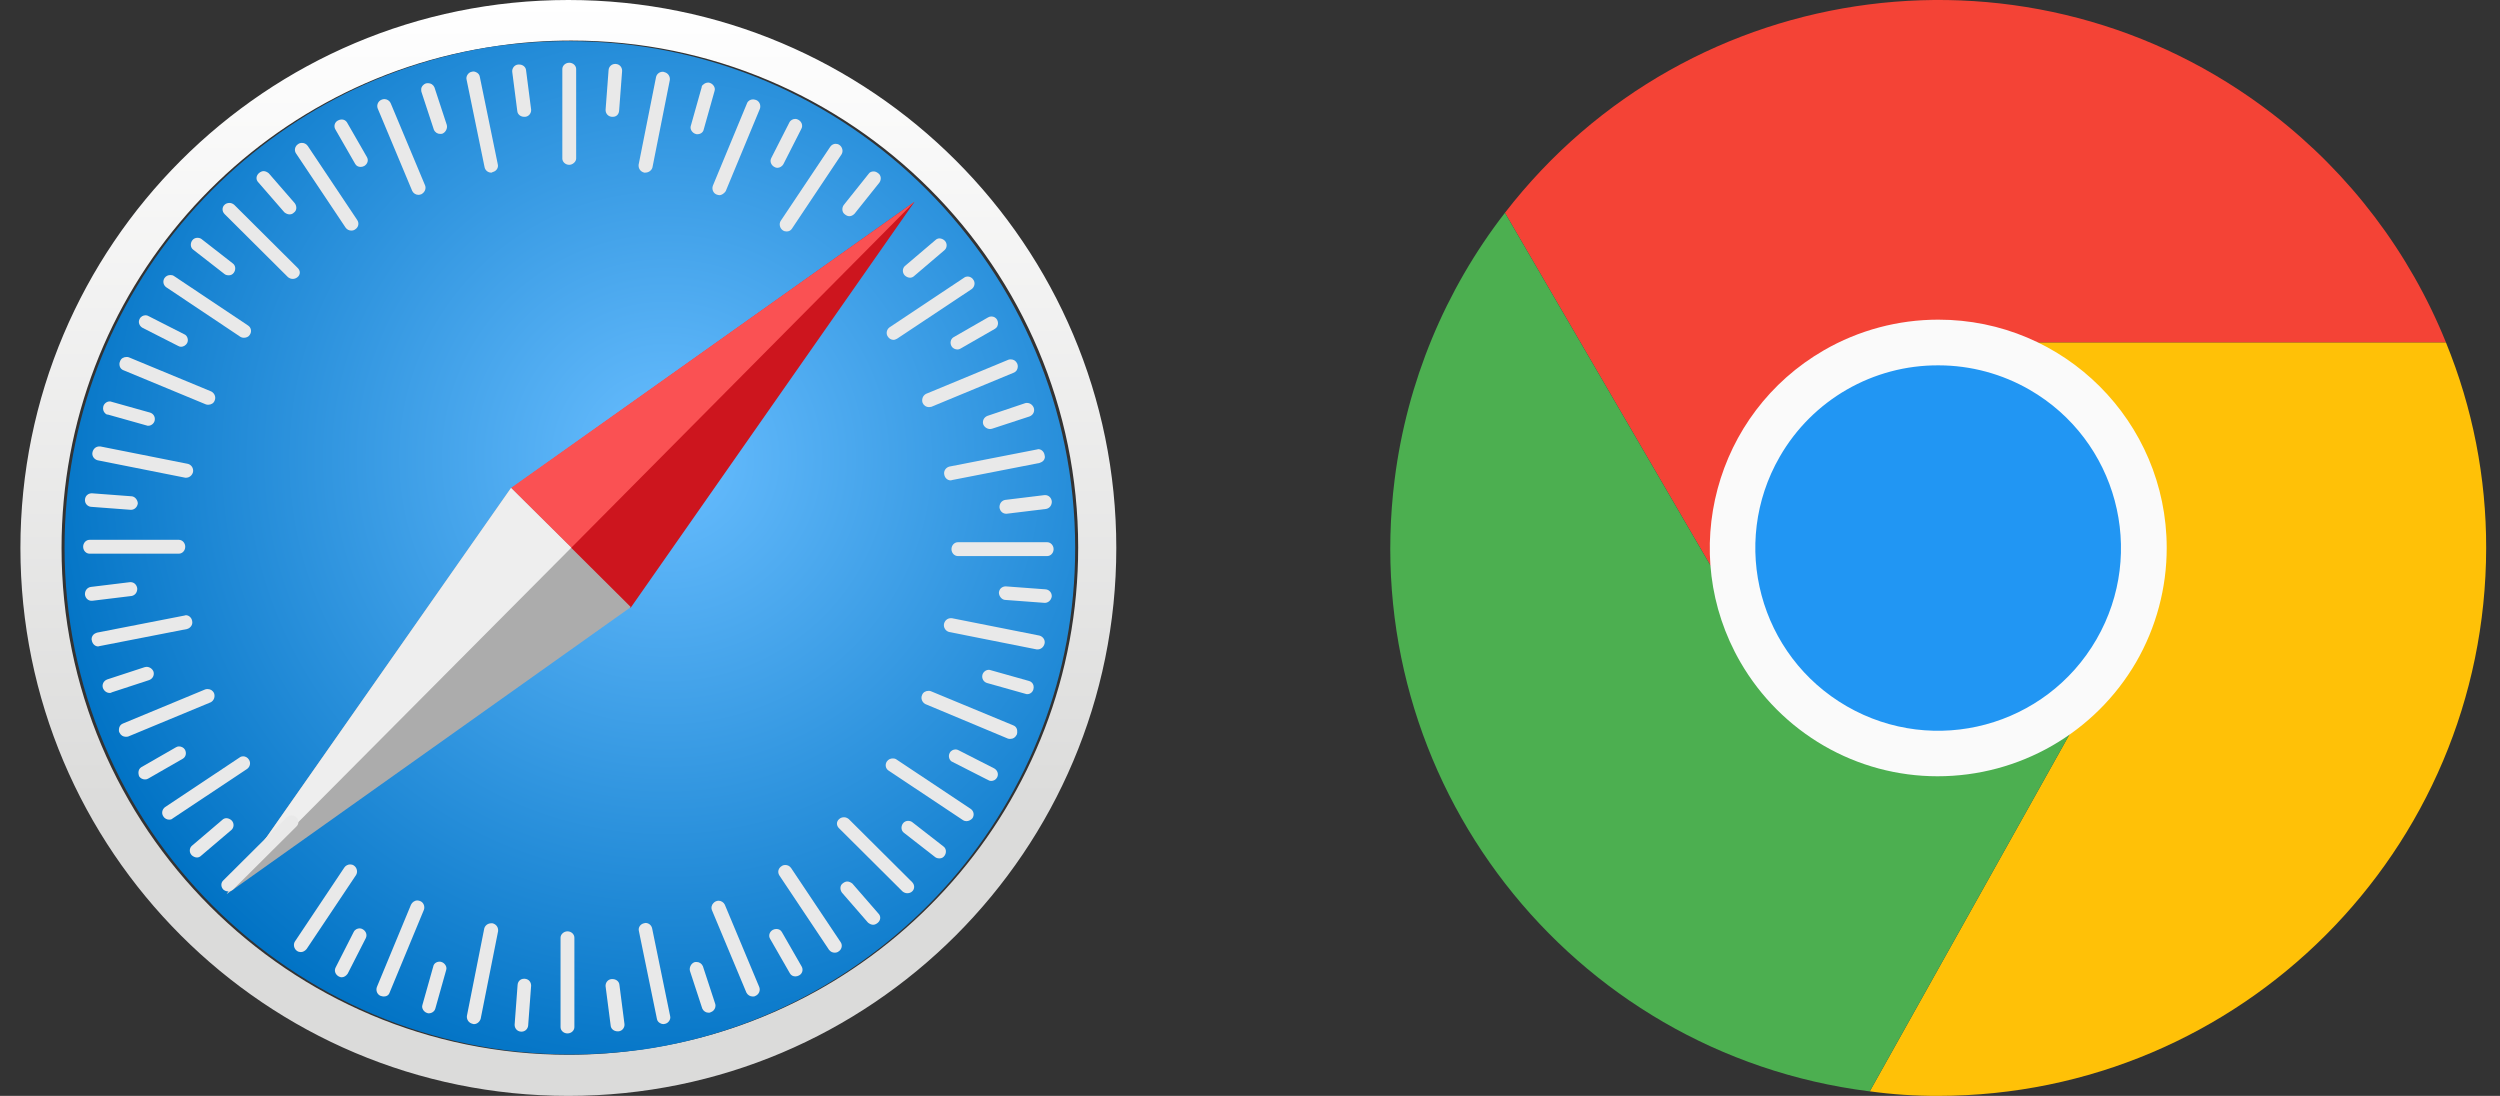 <svg width="73" height="32" viewBox="0 0 73 32" fill="none" xmlns="http://www.w3.org/2000/svg">
<rect x="0" y="0" width="73" height="32" fill="#333333" stroke="none"/>
<g clip-path="url(#clip0_811_816)">
<path d="M14.527 1.341C15.229 1.236 15.947 1.184 16.684 1.184C24.856 1.184 31.483 7.812 31.483 15.982C31.483 23.452 25.942 29.633 18.753 30.641C18.052 30.746 17.333 30.799 16.596 30.799C8.425 30.799 1.797 24.171 1.797 16C1.797 8.531 7.329 2.349 14.527 1.341ZM16.596 0C7.759 0 0.596 7.162 0.596 16C0.596 24.837 7.759 32 16.596 32C25.434 32 32.596 24.837 32.596 16C32.596 7.162 25.434 0 16.596 0Z" fill="url(#paint0_linear_811_816)"/>
<path d="M16.596 1.201C15.895 1.201 15.202 1.254 14.527 1.341C7.373 2.384 1.885 8.548 1.885 15.991C1.885 24.163 8.513 30.79 16.683 30.79C17.385 30.79 18.077 30.738 18.752 30.65C25.906 29.607 31.395 23.443 31.395 16.009C31.395 7.829 24.767 1.201 16.596 1.201Z" fill="url(#paint1_radial_811_816)"/>
<path d="M26.705 5.891L14.913 14.273L18.411 17.753L26.705 5.891Z" fill="#CD151E"/>
<path d="M14.922 14.247L16.684 15.991L26.705 5.891L14.922 14.247Z" fill="#FA5153"/>
<path d="M14.922 14.247L18.42 17.727L6.619 26.109L14.922 14.247Z" fill="#ACACAC"/>
<path d="M6.619 26.109L16.683 15.991L14.922 14.247L6.619 26.109Z" fill="#EEEEEE"/>
<path d="M25.609 26.924C25.574 26.95 25.53 26.968 25.486 26.968C25.53 26.968 25.574 26.959 25.609 26.924Z" fill="#E9E9E9"/>
<path d="M25.626 26.915C25.626 26.915 25.618 26.924 25.609 26.924C25.618 26.924 25.618 26.915 25.626 26.915Z" fill="#E9E9E9"/>
<path d="M20.839 26.38C20.796 26.415 20.778 26.476 20.787 26.529C20.778 26.477 20.804 26.416 20.839 26.38Z" fill="#E9E9E9"/>
<path d="M27.555 24.977C27.546 24.986 27.546 24.986 27.538 24.995C27.546 24.986 27.555 24.977 27.555 24.977Z" fill="#E9E9E9"/>
<path d="M27.599 24.864C27.599 24.899 27.581 24.942 27.555 24.969C27.59 24.942 27.599 24.907 27.599 24.864Z" fill="#E9E9E9"/>
<path d="M30.159 12.029C30.141 12.072 30.097 12.107 30.054 12.125L28.958 12.484C28.949 12.484 28.949 12.484 28.94 12.493C28.949 12.493 28.958 12.493 28.967 12.484L30.062 12.125C30.106 12.107 30.141 12.072 30.159 12.029Z" fill="#E9E9E9"/>
<path d="M26.188 9.872C26.161 9.889 26.135 9.898 26.1 9.898C26.126 9.898 26.161 9.889 26.188 9.872Z" fill="#E9E9E9"/>
<path d="M24.679 6.251C24.714 6.277 24.749 6.295 24.784 6.295C24.749 6.286 24.714 6.277 24.679 6.251Z" fill="#E9E9E9"/>
<path d="M24.67 6.233C24.679 6.242 24.679 6.242 24.688 6.251C24.679 6.242 24.67 6.242 24.67 6.233Z" fill="#E9E9E9"/>
<path d="M15.229 30.124C15.22 30.124 15.211 30.124 15.211 30.124C15.098 30.115 15.027 30.027 15.027 29.922L15.114 28.756C15.123 28.651 15.202 28.58 15.299 28.58C15.307 28.58 15.316 28.58 15.325 28.58C15.439 28.589 15.509 28.676 15.509 28.782L15.422 29.948C15.412 30.045 15.334 30.124 15.229 30.124Z" fill="#E9E9E9"/>
<path d="M18.034 30.115C17.928 30.115 17.84 30.045 17.832 29.948L17.683 28.799C17.674 28.703 17.744 28.598 17.858 28.589C17.867 28.589 17.876 28.589 17.885 28.589C17.99 28.589 18.078 28.659 18.087 28.756L18.235 29.904C18.244 30.001 18.174 30.106 18.06 30.115C18.052 30.115 18.043 30.115 18.034 30.115Z" fill="#E9E9E9"/>
<path d="M20.691 29.571C20.612 29.571 20.542 29.527 20.506 29.449L20.147 28.353C20.121 28.257 20.173 28.142 20.269 28.099C20.296 28.09 20.313 28.09 20.339 28.09C20.418 28.09 20.488 28.134 20.524 28.212L20.883 29.308C20.892 29.326 20.892 29.352 20.892 29.369C20.892 29.422 20.866 29.474 20.831 29.509C20.813 29.527 20.787 29.544 20.761 29.553C20.734 29.571 20.717 29.571 20.691 29.571Z" fill="#E9E9E9"/>
<path d="M12.519 29.589C12.502 29.589 12.493 29.589 12.475 29.58C12.379 29.554 12.3 29.44 12.335 29.343L12.651 28.221C12.668 28.133 12.747 28.081 12.835 28.081C12.853 28.081 12.87 28.081 12.888 28.089C12.984 28.116 13.063 28.229 13.028 28.326L12.712 29.449C12.704 29.484 12.686 29.51 12.668 29.527C12.625 29.571 12.572 29.589 12.519 29.589Z" fill="#E9E9E9"/>
<path d="M16.57 30.176C16.456 30.176 16.368 30.089 16.368 29.992V27.379C16.368 27.283 16.464 27.195 16.57 27.195C16.684 27.195 16.772 27.282 16.772 27.379V29.992C16.772 30.089 16.684 30.176 16.57 30.176Z" fill="#E9E9E9"/>
<path d="M22.488 27.415C22.435 27.328 22.461 27.213 22.566 27.152C22.601 27.134 22.636 27.126 22.671 27.126C22.733 27.126 22.794 27.152 22.829 27.213L23.408 28.221C23.46 28.309 23.434 28.432 23.329 28.484C23.294 28.502 23.259 28.511 23.224 28.511C23.163 28.511 23.101 28.484 23.066 28.423L22.488 27.415Z" fill="#E9E9E9"/>
<path d="M9.977 28.537C9.951 28.537 9.916 28.528 9.889 28.511C9.793 28.458 9.749 28.344 9.802 28.247L10.328 27.213C10.363 27.143 10.433 27.108 10.504 27.108C10.53 27.108 10.565 27.117 10.591 27.134C10.687 27.187 10.731 27.301 10.679 27.398L10.152 28.432C10.109 28.493 10.047 28.537 9.977 28.537Z" fill="#E9E9E9"/>
<path d="M13.843 29.904C13.826 29.904 13.817 29.904 13.8 29.896C13.686 29.869 13.624 29.773 13.633 29.668L14.141 27.108C14.168 27.02 14.246 26.959 14.352 26.959C14.361 26.959 14.37 26.959 14.378 26.959C14.492 26.985 14.554 27.081 14.545 27.187L14.036 29.747C14.01 29.834 13.931 29.904 13.843 29.904Z" fill="#E9E9E9"/>
<path d="M18.656 27.187C18.63 27.091 18.691 26.985 18.805 26.959C18.823 26.959 18.831 26.95 18.849 26.95C18.945 26.95 19.024 27.02 19.042 27.108L19.568 29.668C19.595 29.764 19.516 29.878 19.419 29.896C19.402 29.896 19.393 29.904 19.376 29.904C19.341 29.904 19.306 29.896 19.279 29.878C19.227 29.852 19.192 29.808 19.183 29.756L18.656 27.187Z" fill="#E9E9E9"/>
<path d="M21.979 29.098C21.901 29.098 21.831 29.054 21.795 28.984L20.787 26.573C20.752 26.486 20.796 26.371 20.901 26.319C20.927 26.31 20.953 26.301 20.979 26.301C21.058 26.301 21.128 26.345 21.164 26.415L22.172 28.826C22.207 28.922 22.163 29.037 22.058 29.081C22.032 29.098 22.006 29.098 21.979 29.098Z" fill="#E9E9E9"/>
<path d="M11.204 29.098C11.178 29.098 11.152 29.089 11.117 29.081C11.021 29.046 10.968 28.932 11.003 28.826L12.002 26.415C12.037 26.345 12.107 26.293 12.187 26.293C12.213 26.293 12.239 26.301 12.266 26.31C12.362 26.345 12.414 26.459 12.379 26.564L11.38 28.976C11.354 29.063 11.283 29.098 11.204 29.098Z" fill="#E9E9E9"/>
<path d="M25.495 27.003C25.442 27.003 25.39 26.976 25.346 26.941L24.584 26.064C24.522 25.977 24.522 25.854 24.61 25.793C24.654 25.758 24.697 25.74 24.741 25.74C24.794 25.74 24.846 25.766 24.89 25.801L25.652 26.678C25.731 26.757 25.714 26.88 25.626 26.95C25.582 26.985 25.539 27.003 25.495 27.003Z" fill="#E9E9E9"/>
<path d="M24.372 27.818C24.311 27.818 24.25 27.792 24.205 27.731L22.759 25.565C22.697 25.469 22.724 25.354 22.82 25.293C22.855 25.267 22.89 25.258 22.933 25.258C22.995 25.258 23.056 25.284 23.1 25.346L24.547 27.511C24.608 27.599 24.582 27.722 24.486 27.783C24.452 27.809 24.416 27.818 24.372 27.818Z" fill="#E9E9E9"/>
<path d="M8.785 27.801C8.75 27.801 8.706 27.792 8.671 27.766C8.584 27.704 8.557 27.581 8.61 27.494L10.057 25.328C10.092 25.276 10.162 25.241 10.224 25.241C10.259 25.241 10.302 25.249 10.337 25.276C10.425 25.337 10.451 25.46 10.399 25.547L8.952 27.713C8.907 27.766 8.846 27.801 8.785 27.801Z" fill="#E9E9E9"/>
<path d="M27.433 25.065C27.389 25.065 27.345 25.056 27.31 25.03L26.398 24.32C26.311 24.259 26.302 24.136 26.363 24.048C26.398 23.996 26.459 23.969 26.512 23.969C26.556 23.969 26.599 23.978 26.634 24.004L27.546 24.714C27.634 24.776 27.643 24.899 27.581 24.986C27.546 25.039 27.494 25.065 27.433 25.065Z" fill="#E9E9E9"/>
<path d="M5.751 25.039C5.699 25.039 5.638 25.012 5.594 24.969C5.515 24.881 5.533 24.758 5.603 24.697L6.488 23.943C6.523 23.908 6.567 23.891 6.611 23.891C6.663 23.891 6.724 23.917 6.768 23.961C6.847 24.048 6.829 24.171 6.759 24.233L5.874 24.986C5.839 25.021 5.795 25.039 5.751 25.039Z" fill="#E9E9E9"/>
<path d="M26.494 26.082C26.442 26.082 26.398 26.065 26.354 26.03L24.504 24.189C24.417 24.11 24.417 23.987 24.504 23.917C24.539 23.882 24.592 23.864 24.644 23.864C24.697 23.864 24.74 23.882 24.784 23.917L26.634 25.758C26.713 25.837 26.713 25.96 26.634 26.03C26.599 26.064 26.547 26.082 26.494 26.082Z" fill="#E9E9E9"/>
<path d="M6.663 26.029C6.61 26.029 6.567 26.012 6.523 25.977C6.444 25.898 6.444 25.775 6.523 25.705L8.373 23.864C8.408 23.829 8.46 23.811 8.513 23.811C8.565 23.811 8.609 23.829 8.653 23.864C8.732 23.942 8.732 24.066 8.653 24.136L6.803 25.977C6.759 26.012 6.707 26.029 6.663 26.029Z" fill="#E9E9E9"/>
<path d="M28.221 23.978C28.186 23.978 28.151 23.969 28.125 23.952L25.951 22.505C25.854 22.444 25.837 22.321 25.898 22.233C25.942 22.172 26.003 22.146 26.074 22.146C26.109 22.146 26.144 22.154 26.17 22.172L28.344 23.619C28.432 23.68 28.458 23.794 28.397 23.891C28.353 23.943 28.283 23.978 28.221 23.978Z" fill="#E9E9E9"/>
<path d="M4.936 23.934C4.875 23.934 4.805 23.899 4.769 23.838C4.708 23.751 4.734 23.628 4.822 23.566L6.996 22.119C7.031 22.093 7.066 22.084 7.101 22.084C7.162 22.084 7.232 22.119 7.268 22.181C7.329 22.268 7.303 22.391 7.215 22.453L5.041 23.899C5.015 23.926 4.98 23.934 4.936 23.934Z" fill="#E9E9E9"/>
<path d="M27.818 22.251C27.722 22.216 27.678 22.084 27.73 21.988C27.765 21.918 27.835 21.883 27.906 21.883C27.932 21.883 27.967 21.892 27.994 21.909L29.028 22.436C29.124 22.488 29.168 22.602 29.116 22.699C29.081 22.769 29.011 22.804 28.94 22.804C28.914 22.804 28.879 22.795 28.852 22.777L27.818 22.251Z" fill="#E9E9E9"/>
<path d="M4.042 22.567C4.042 22.497 4.068 22.436 4.129 22.4L5.138 21.821C5.164 21.804 5.199 21.795 5.225 21.795C5.295 21.795 5.365 21.83 5.401 21.891C5.453 21.988 5.427 22.102 5.339 22.154L4.331 22.733C4.305 22.751 4.27 22.759 4.244 22.759C4.244 22.759 4.244 22.759 4.235 22.759C4.235 22.759 4.235 22.759 4.226 22.759C4.165 22.759 4.095 22.724 4.059 22.663C4.051 22.628 4.042 22.593 4.042 22.567Z" fill="#E9E9E9"/>
<path d="M29.501 21.576C29.475 21.576 29.457 21.576 29.431 21.567L27.02 20.559C26.924 20.506 26.88 20.392 26.924 20.296C26.95 20.217 27.029 20.173 27.108 20.173C27.134 20.173 27.152 20.173 27.178 20.182L29.589 21.181C29.677 21.216 29.712 21.295 29.703 21.392C29.703 21.409 29.694 21.427 29.694 21.444C29.651 21.532 29.581 21.576 29.501 21.576Z" fill="#E9E9E9"/>
<path d="M3.472 21.313C3.472 21.234 3.507 21.164 3.585 21.129L5.997 20.129C6.023 20.121 6.04 20.121 6.067 20.121C6.145 20.121 6.215 20.164 6.251 20.243C6.286 20.339 6.251 20.454 6.155 20.506L3.744 21.506C3.717 21.514 3.7 21.514 3.674 21.514C3.595 21.514 3.525 21.471 3.489 21.392C3.472 21.366 3.472 21.339 3.472 21.313Z" fill="#E9E9E9"/>
<path d="M30.001 20.269C29.984 20.269 29.966 20.269 29.949 20.261L28.826 19.945C28.73 19.919 28.66 19.823 28.686 19.708C28.704 19.629 28.783 19.559 28.871 19.559C28.888 19.559 28.906 19.559 28.923 19.568L30.046 19.884C30.081 19.892 30.107 19.91 30.125 19.927C30.177 19.971 30.195 20.05 30.177 20.121C30.159 20.208 30.08 20.269 30.001 20.269Z" fill="#E9E9E9"/>
<path d="M3.2 20.234C3.121 20.234 3.043 20.182 3.007 20.094C2.972 19.998 3.016 19.884 3.129 19.84L4.225 19.481C4.243 19.481 4.26 19.472 4.278 19.472C4.365 19.472 4.444 19.524 4.479 19.603C4.514 19.699 4.471 19.814 4.357 19.858L3.261 20.217C3.244 20.234 3.226 20.234 3.2 20.234Z" fill="#E9E9E9"/>
<path d="M30.299 18.963C30.291 18.963 30.282 18.963 30.273 18.963L27.713 18.454C27.617 18.428 27.546 18.332 27.564 18.218C27.591 18.113 27.669 18.051 27.766 18.051C27.775 18.051 27.784 18.051 27.793 18.051L30.352 18.559C30.449 18.586 30.528 18.682 30.501 18.796C30.474 18.902 30.387 18.963 30.299 18.963Z" fill="#E9E9E9"/>
<path d="M2.771 18.499C2.788 18.49 2.814 18.481 2.832 18.473L5.392 17.973C5.401 17.973 5.418 17.964 5.427 17.964C5.514 17.964 5.594 18.034 5.611 18.131C5.637 18.244 5.559 18.341 5.462 18.367L2.902 18.867C2.894 18.867 2.876 18.876 2.867 18.876C2.78 18.876 2.701 18.806 2.683 18.709C2.683 18.692 2.674 18.683 2.674 18.666C2.674 18.595 2.709 18.534 2.771 18.499Z" fill="#E9E9E9"/>
<path d="M30.509 17.604L29.343 17.517C29.247 17.508 29.168 17.403 29.168 17.306C29.176 17.192 29.264 17.122 29.369 17.122L30.536 17.209C30.632 17.218 30.72 17.306 30.711 17.42C30.694 17.526 30.606 17.604 30.509 17.604Z" fill="#E9E9E9"/>
<path d="M2.674 17.543C2.578 17.543 2.498 17.473 2.481 17.367C2.472 17.254 2.542 17.157 2.648 17.139L3.796 16.999C3.805 16.999 3.814 16.999 3.814 16.999C3.91 16.999 3.989 17.069 4.007 17.175C4.016 17.289 3.946 17.386 3.84 17.403L2.691 17.543C2.692 17.534 2.683 17.543 2.674 17.543Z" fill="#E9E9E9"/>
<path d="M27.968 16.237C27.871 16.237 27.783 16.149 27.783 16.035C27.783 15.921 27.871 15.833 27.968 15.833H30.58C30.676 15.833 30.765 15.921 30.765 16.035C30.765 16.149 30.677 16.237 30.58 16.237H27.968Z" fill="#E9E9E9"/>
<path d="M2.613 16.167C2.516 16.167 2.428 16.079 2.428 15.965C2.428 15.851 2.516 15.763 2.613 15.763H5.225C5.321 15.763 5.409 15.851 5.409 15.965C5.409 16.079 5.322 16.167 5.225 16.167H2.613Z" fill="#E9E9E9"/>
<path d="M29.379 15.001C29.283 15.001 29.203 14.931 29.186 14.825C29.177 14.711 29.247 14.614 29.353 14.597L30.501 14.457C30.51 14.457 30.519 14.457 30.519 14.457C30.615 14.457 30.695 14.527 30.712 14.633C30.721 14.746 30.651 14.843 30.545 14.861L29.396 15.001C29.388 15.001 29.379 15.001 29.379 15.001Z" fill="#E9E9E9"/>
<path d="M3.822 14.887L2.656 14.799C2.56 14.791 2.472 14.703 2.481 14.589C2.489 14.475 2.577 14.404 2.682 14.404L3.849 14.492C3.945 14.501 4.024 14.606 4.024 14.703C4.007 14.816 3.919 14.887 3.822 14.887Z" fill="#E9E9E9"/>
<path d="M27.757 14.027C27.669 14.027 27.59 13.957 27.573 13.861C27.546 13.747 27.625 13.65 27.721 13.624L30.281 13.124C30.29 13.124 30.308 13.115 30.316 13.115C30.404 13.115 30.483 13.185 30.501 13.282C30.501 13.299 30.509 13.308 30.509 13.326C30.518 13.396 30.474 13.466 30.413 13.492C30.396 13.501 30.369 13.51 30.352 13.519L27.792 14.019C27.783 14.027 27.774 14.027 27.757 14.027Z" fill="#E9E9E9"/>
<path d="M5.436 13.949C5.427 13.949 5.418 13.949 5.409 13.949L2.849 13.44C2.753 13.414 2.674 13.318 2.701 13.203C2.727 13.098 2.806 13.036 2.902 13.036C2.911 13.036 2.92 13.036 2.929 13.036L5.489 13.545C5.585 13.571 5.656 13.668 5.637 13.782C5.611 13.887 5.523 13.949 5.436 13.949Z" fill="#E9E9E9"/>
<path d="M29.931 11.774C29.949 11.766 29.966 11.766 29.984 11.766C29.984 11.766 29.984 11.766 29.992 11.766C30.071 11.766 30.15 11.818 30.185 11.906C30.22 12.002 30.177 12.116 30.063 12.16L28.967 12.519C28.95 12.519 28.932 12.528 28.915 12.528C28.827 12.528 28.748 12.476 28.713 12.397C28.678 12.301 28.722 12.186 28.835 12.143L29.931 11.774Z" fill="#E9E9E9"/>
<path d="M3.069 12.064C3.016 12.02 2.999 11.941 3.016 11.871C3.034 11.792 3.113 11.722 3.201 11.722C3.218 11.722 3.236 11.722 3.253 11.731L4.376 12.046C4.472 12.072 4.543 12.169 4.516 12.283C4.498 12.362 4.419 12.432 4.331 12.432C4.314 12.432 4.296 12.432 4.279 12.423L3.156 12.107C3.113 12.107 3.086 12.09 3.069 12.064Z" fill="#E9E9E9"/>
<path d="M27.125 11.888C27.047 11.888 26.977 11.844 26.941 11.766C26.906 11.669 26.941 11.555 27.037 11.502L29.448 10.503C29.475 10.494 29.492 10.494 29.518 10.494C29.597 10.494 29.667 10.538 29.703 10.617C29.712 10.643 29.72 10.669 29.72 10.696C29.72 10.774 29.685 10.844 29.607 10.88L27.195 11.879C27.169 11.879 27.152 11.888 27.125 11.888Z" fill="#E9E9E9"/>
<path d="M3.507 10.547C3.533 10.468 3.612 10.424 3.691 10.424C3.717 10.424 3.735 10.424 3.761 10.433L6.172 11.432C6.268 11.485 6.312 11.599 6.268 11.696C6.242 11.774 6.163 11.818 6.084 11.818C6.058 11.818 6.04 11.818 6.014 11.809L3.603 10.81C3.515 10.775 3.48 10.696 3.489 10.599C3.498 10.582 3.498 10.564 3.507 10.547Z" fill="#E9E9E9"/>
<path d="M28.949 9.241C29.019 9.241 29.081 9.276 29.116 9.337C29.134 9.372 29.142 9.407 29.142 9.433C29.142 9.503 29.116 9.564 29.055 9.6L28.047 10.179C28.021 10.196 27.986 10.205 27.959 10.205C27.889 10.205 27.819 10.17 27.784 10.109C27.731 10.012 27.758 9.898 27.845 9.846L28.853 9.267C28.887 9.249 28.914 9.241 28.949 9.241Z" fill="#E9E9E9"/>
<path d="M5.287 10.126C5.261 10.126 5.226 10.117 5.2 10.1L4.165 9.574C4.069 9.521 4.025 9.407 4.078 9.311C4.113 9.241 4.183 9.206 4.253 9.206C4.28 9.206 4.315 9.214 4.341 9.232L5.375 9.758C5.471 9.793 5.515 9.925 5.463 10.021C5.427 10.082 5.357 10.126 5.287 10.126Z" fill="#E9E9E9"/>
<path d="M26.091 9.924C26.03 9.924 25.96 9.889 25.924 9.828C25.863 9.741 25.89 9.617 25.977 9.556L28.151 8.109C28.186 8.083 28.221 8.074 28.256 8.074C28.318 8.074 28.388 8.109 28.423 8.171C28.485 8.258 28.458 8.381 28.371 8.443L26.196 9.889C26.161 9.907 26.126 9.924 26.091 9.924Z" fill="#E9E9E9"/>
<path d="M7.119 9.863C7.084 9.863 7.049 9.854 7.022 9.837L4.857 8.39C4.769 8.329 4.743 8.214 4.804 8.118C4.848 8.057 4.909 8.031 4.98 8.031C5.015 8.031 5.05 8.039 5.076 8.057L7.242 9.504C7.338 9.565 7.356 9.688 7.294 9.776C7.259 9.837 7.189 9.863 7.119 9.863Z" fill="#E9E9E9"/>
<path d="M26.573 8.109C26.521 8.109 26.459 8.083 26.416 8.039C26.337 7.952 26.354 7.829 26.424 7.767L27.31 7.014C27.345 6.979 27.389 6.961 27.433 6.961C27.485 6.961 27.546 6.987 27.59 7.031C27.669 7.119 27.651 7.242 27.581 7.303L26.696 8.057C26.661 8.092 26.617 8.109 26.573 8.109Z" fill="#E9E9E9"/>
<path d="M6.681 8.039C6.637 8.039 6.593 8.031 6.558 8.004L5.646 7.294C5.559 7.233 5.55 7.11 5.611 7.023C5.646 6.97 5.708 6.944 5.76 6.944C5.804 6.944 5.848 6.953 5.883 6.979L6.794 7.689C6.882 7.75 6.891 7.873 6.829 7.961C6.794 8.013 6.742 8.039 6.681 8.039Z" fill="#E9E9E9"/>
<path d="M8.548 8.144C8.496 8.144 8.452 8.127 8.408 8.092L6.558 6.251C6.479 6.172 6.479 6.049 6.558 5.979C6.593 5.944 6.646 5.926 6.698 5.926C6.751 5.926 6.794 5.944 6.838 5.979L8.688 7.82C8.776 7.899 8.776 8.022 8.688 8.092C8.644 8.127 8.601 8.144 8.548 8.144Z" fill="#E9E9E9"/>
<path d="M24.802 6.313C24.759 6.313 24.715 6.295 24.671 6.26C24.584 6.199 24.575 6.076 24.636 5.988L25.364 5.076C25.399 5.024 25.451 5.006 25.512 5.006C25.556 5.006 25.6 5.024 25.644 5.059C25.731 5.12 25.74 5.243 25.679 5.331L24.951 6.243C24.907 6.286 24.855 6.313 24.802 6.313Z" fill="#E9E9E9"/>
<path d="M8.452 6.26C8.399 6.26 8.347 6.234 8.303 6.199L7.541 5.322C7.462 5.243 7.479 5.12 7.567 5.05C7.611 5.015 7.654 4.997 7.698 4.997C7.751 4.997 7.803 5.024 7.847 5.059L8.609 5.936C8.671 6.023 8.671 6.146 8.583 6.207C8.539 6.251 8.496 6.26 8.452 6.26Z" fill="#E9E9E9"/>
<path d="M22.97 6.759C22.935 6.759 22.891 6.751 22.856 6.724C22.769 6.663 22.742 6.54 22.795 6.452L24.242 4.287C24.277 4.234 24.338 4.199 24.399 4.199C24.434 4.199 24.478 4.208 24.513 4.234C24.601 4.296 24.627 4.419 24.574 4.506L23.128 6.672C23.093 6.733 23.031 6.759 22.97 6.759Z" fill="#E9E9E9"/>
<path d="M10.258 6.733C10.196 6.733 10.135 6.707 10.091 6.646L8.644 4.48C8.583 4.393 8.609 4.269 8.705 4.208C8.74 4.182 8.775 4.173 8.819 4.173C8.88 4.173 8.941 4.199 8.986 4.261L10.432 6.426C10.494 6.522 10.467 6.637 10.371 6.698C10.336 6.724 10.301 6.733 10.258 6.733Z" fill="#E9E9E9"/>
<path d="M9.977 3.489C10.038 3.489 10.099 3.516 10.134 3.577L10.713 4.585C10.765 4.673 10.739 4.787 10.634 4.848C10.599 4.866 10.564 4.874 10.529 4.874C10.468 4.874 10.407 4.848 10.372 4.787L9.793 3.779C9.74 3.691 9.767 3.568 9.872 3.516C9.907 3.498 9.942 3.489 9.977 3.489Z" fill="#E9E9E9"/>
<path d="M22.698 4.901C22.672 4.901 22.637 4.892 22.61 4.874C22.514 4.822 22.47 4.707 22.523 4.611L23.049 3.577C23.084 3.507 23.154 3.472 23.225 3.472C23.251 3.472 23.286 3.481 23.312 3.498C23.409 3.551 23.452 3.665 23.4 3.761L22.874 4.796C22.839 4.857 22.768 4.901 22.698 4.901Z" fill="#E9E9E9"/>
<path d="M12.221 5.69C12.142 5.69 12.072 5.646 12.037 5.576L11.028 3.165C10.993 3.069 11.037 2.954 11.142 2.911C11.168 2.902 11.195 2.893 11.221 2.893C11.3 2.893 11.37 2.937 11.405 3.007L12.414 5.418C12.448 5.506 12.405 5.62 12.3 5.673C12.274 5.681 12.247 5.69 12.221 5.69Z" fill="#E9E9E9"/>
<path d="M21.006 5.699C20.98 5.699 20.954 5.69 20.927 5.681C20.831 5.646 20.779 5.533 20.814 5.427L21.813 3.016C21.839 2.946 21.909 2.902 21.989 2.902C22.015 2.902 22.041 2.911 22.076 2.919C22.172 2.954 22.225 3.068 22.19 3.174L21.19 5.584C21.146 5.646 21.076 5.699 21.006 5.699Z" fill="#E9E9E9"/>
<path d="M12.362 2.481C12.379 2.464 12.405 2.446 12.432 2.437C12.458 2.429 12.476 2.429 12.502 2.429C12.581 2.429 12.65 2.472 12.686 2.551L13.046 3.647C13.072 3.743 13.019 3.857 12.923 3.901C12.897 3.91 12.879 3.91 12.853 3.91C12.774 3.91 12.704 3.866 12.669 3.787L12.309 2.692C12.3 2.674 12.3 2.648 12.3 2.631C12.292 2.577 12.318 2.516 12.362 2.481Z" fill="#E9E9E9"/>
<path d="M20.532 2.473C20.567 2.438 20.62 2.411 20.681 2.411C20.698 2.411 20.707 2.411 20.725 2.42C20.821 2.446 20.9 2.56 20.865 2.657L20.549 3.779C20.532 3.867 20.453 3.919 20.365 3.919C20.347 3.919 20.33 3.919 20.312 3.911C20.216 3.884 20.137 3.771 20.172 3.674L20.488 2.551C20.488 2.516 20.506 2.49 20.532 2.473Z" fill="#E9E9E9"/>
<path d="M14.343 5.041C14.247 5.041 14.168 4.971 14.15 4.884L13.624 2.324C13.598 2.228 13.676 2.113 13.773 2.096C13.79 2.096 13.799 2.087 13.816 2.087C13.851 2.087 13.886 2.096 13.912 2.113C13.965 2.139 14 2.183 14.009 2.236L14.535 4.796C14.561 4.892 14.5 4.998 14.386 5.024C14.369 5.041 14.352 5.041 14.343 5.041Z" fill="#E9E9E9"/>
<path d="M18.84 5.041C18.832 5.041 18.823 5.041 18.814 5.041C18.7 5.015 18.639 4.919 18.647 4.813L19.156 2.253C19.174 2.166 19.252 2.096 19.349 2.096C19.367 2.096 19.375 2.096 19.393 2.104C19.507 2.131 19.569 2.227 19.56 2.332L19.051 4.892C19.025 4.98 18.937 5.041 18.84 5.041Z" fill="#E9E9E9"/>
<path d="M15.307 3.411C15.202 3.411 15.114 3.341 15.105 3.244L14.957 2.095C14.948 1.999 15.018 1.893 15.132 1.884C15.141 1.884 15.15 1.884 15.159 1.884C15.264 1.884 15.352 1.954 15.361 2.051L15.509 3.2C15.518 3.296 15.448 3.402 15.334 3.411C15.325 3.411 15.316 3.411 15.307 3.411Z" fill="#E9E9E9"/>
<path d="M17.894 3.411C17.885 3.411 17.876 3.411 17.867 3.411C17.754 3.402 17.683 3.314 17.683 3.209L17.771 2.043C17.779 1.946 17.858 1.867 17.964 1.867C17.973 1.867 17.981 1.867 17.981 1.867C18.095 1.876 18.166 1.963 18.166 2.069L18.078 3.235C18.069 3.34 17.999 3.411 17.894 3.411Z" fill="#E9E9E9"/>
<path d="M16.622 4.813C16.509 4.813 16.42 4.726 16.42 4.629V2.016C16.42 1.92 16.508 1.832 16.622 1.832C16.736 1.832 16.824 1.919 16.824 2.016V4.629C16.824 4.726 16.718 4.813 16.622 4.813Z" fill="#E9E9E9"/>
</g>
<path d="M71.423 10.001H56.597C53.283 9.998 50.594 12.681 50.591 15.995C50.59 17.024 50.854 18.036 51.357 18.934L43.944 6.214C49.343 -0.774 59.385 -2.062 66.373 3.338C68.618 5.072 70.36 7.371 71.423 10.001Z" fill="#F44336"/>
<path d="M72.596 16.001C72.588 24.834 65.43 31.992 56.597 32C55.928 32.002 55.259 31.958 54.597 31.867L61.796 19C63.447 16.128 62.463 12.462 59.596 10.801C58.689 10.275 57.658 9.999 56.61 10.001H71.422C72.201 11.905 72.6 13.943 72.596 16.001Z" fill="#FFC107"/>
<path d="M61.797 19L54.597 31.867H54.584C45.822 30.76 39.617 22.76 40.724 13.998C41.082 11.163 42.194 8.475 43.944 6.214L51.357 18.934L51.397 19C53.05 21.872 56.718 22.86 59.59 21.207C60.507 20.679 61.269 19.918 61.797 19Z" fill="#4CAF50"/>
<path d="M61.796 19C60.143 21.872 56.475 22.86 53.603 21.207C52.686 20.679 51.925 19.918 51.397 19L51.357 18.934C49.737 16.043 50.767 12.387 53.657 10.767C54.555 10.264 55.567 10 56.597 10.001H56.61C57.658 9.999 58.689 10.275 59.596 10.801C62.463 12.462 63.447 16.128 61.796 19Z" fill="#F44336"/>
<path d="M61.796 19C60.143 21.872 56.475 22.86 53.603 21.207C52.686 20.679 51.925 19.918 51.397 19L51.357 18.934C49.737 16.043 50.767 12.387 53.657 10.767C54.555 10.264 55.567 10 56.597 10.001H56.61C57.658 9.999 58.689 10.275 59.596 10.801C62.463 12.462 63.447 16.128 61.796 19Z" fill="#2196F3"/>
<path d="M56.574 22.667C55.412 22.667 54.27 22.361 53.263 21.779C52.249 21.192 51.406 20.349 50.819 19.334C48.979 16.145 50.071 12.068 53.26 10.227C54.274 9.642 55.425 9.334 56.597 9.334C60.278 9.331 63.265 12.314 63.268 15.995C63.269 17.167 62.961 18.319 62.375 19.334C61.174 21.399 58.964 22.669 56.574 22.667ZM56.609 10.668C54.695 10.657 52.924 11.676 51.97 13.334C50.497 15.888 51.374 19.152 53.927 20.624C56.481 22.097 59.745 21.221 61.218 18.667C62.69 16.116 61.816 12.855 59.266 11.382C58.458 10.916 57.542 10.669 56.61 10.668L56.609 10.668Z" fill="#FAFAFA"/>
<defs>
<linearGradient id="paint0_linear_811_816" x1="16.596" y1="31.999" x2="16.596" y2="3.05167e-05" gradientUnits="userSpaceOnUse">
<stop stop-color="#DBDBDA"/>
<stop offset="0.25" stop-color="#DBDBDA"/>
<stop offset="1" stop-color="white"/>
</linearGradient>
<radialGradient id="paint1_radial_811_816" cx="0" cy="0" r="1" gradientUnits="userSpaceOnUse" gradientTransform="translate(19.445 13.364) scale(18.827)">
<stop stop-color="#69BEFF"/>
<stop offset="1" stop-color="#0072C4"/>
</radialGradient>
<clipPath id="clip0_811_816">
<rect width="32" height="32" fill="white" transform="translate(0.596)"/>
</clipPath>
</defs>
</svg>
